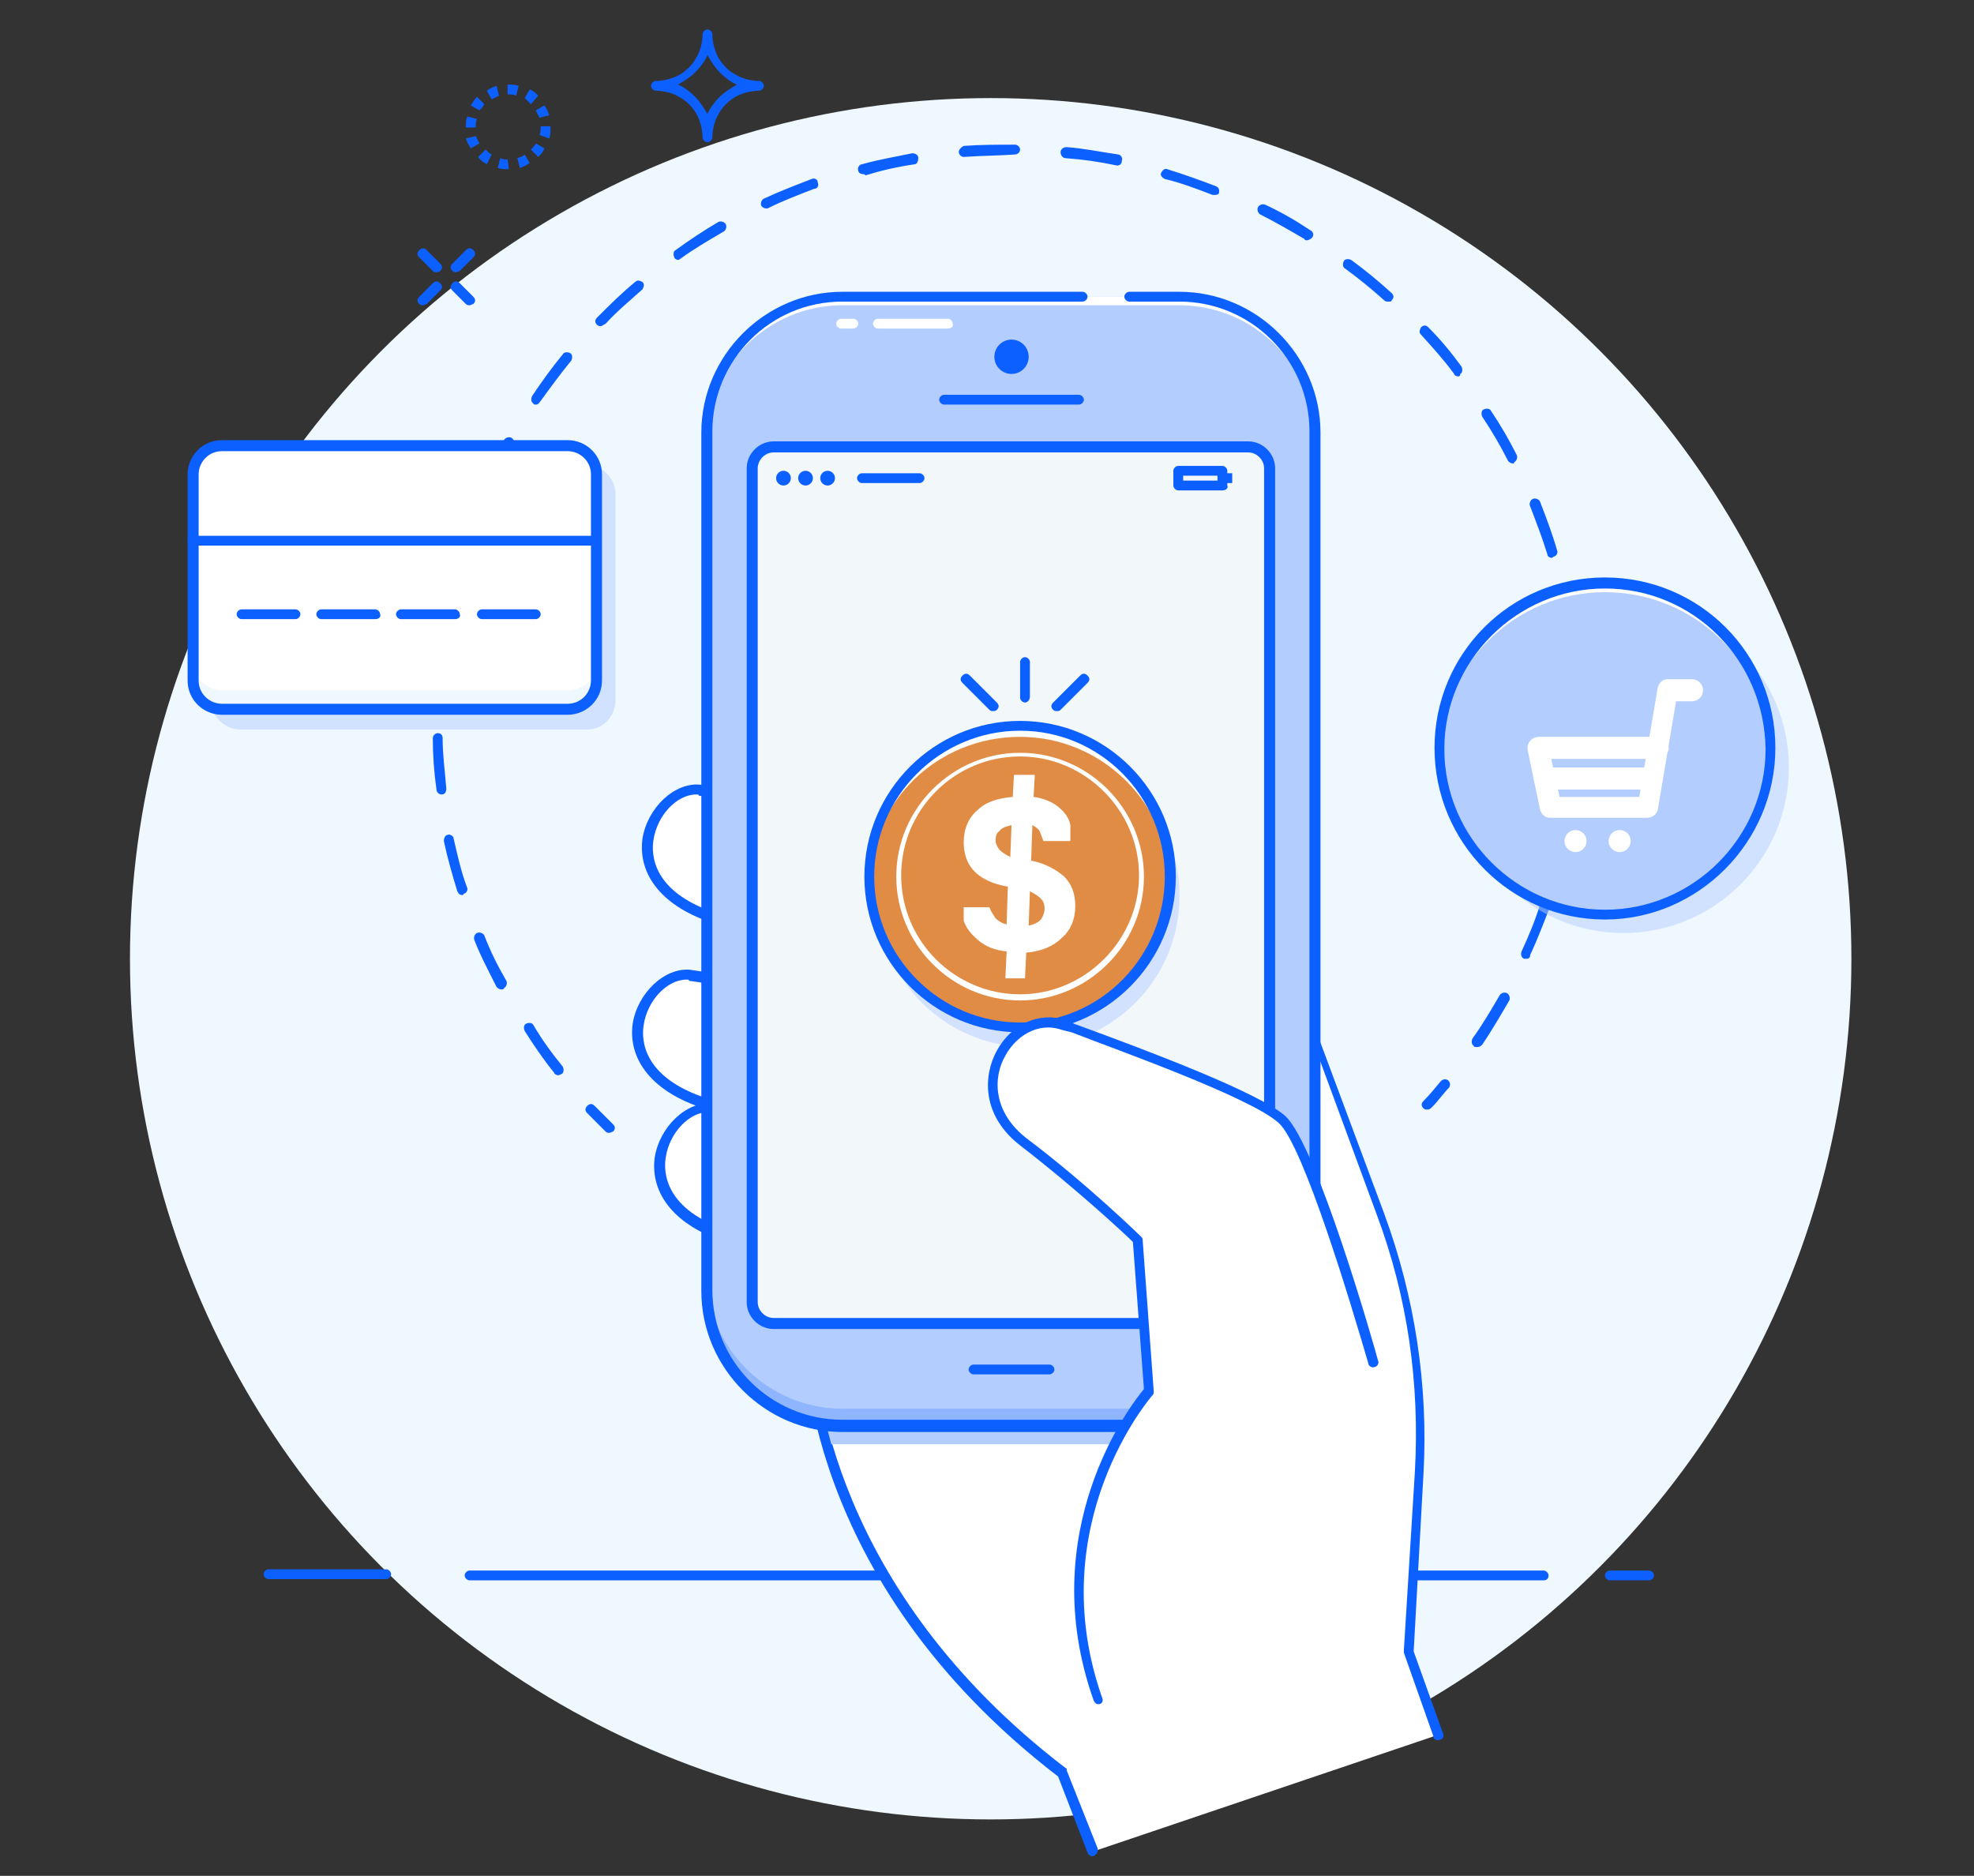 <?xml version="1.0" encoding="utf-8"?>
<!-- Generator: Adobe Illustrator 21.1.0, SVG Export Plug-In . SVG Version: 6.00 Build 0)  -->
<svg version="1.1" id="Layer_1" xmlns="http://www.w3.org/2000/svg" xmlns:xlink="http://www.w3.org/1999/xlink" x="0px" y="0px"
	 viewBox="0 0 161 153" style="enable-background:new 0 0 161 153;" xml:space="preserve">
<rect x="0" y="0" width="161" height="153" fill="#333333" stroke="none"/>
<style type="text/css">
	.st0{fill:#EFF8FF;}
	.st1{fill:#0C60FF;}
	.st2{opacity:0.5;fill:#B3CDFF;}
	.st3{fill:#B3CDFF;}
	.st4{fill:#FFFFFF;}
	.st5{fill:#8FB5FF;}
	.st6{fill:#F2F7FA;}
	.st7{fill:#E18C44;}
</style>
<g>
	<circle class="st0" cx="80.8" cy="78.2" r="70.2"/>
	<g>
		<g>
			<path class="st1" d="M49.7,92.4c-0.1,0-0.2,0-0.3-0.1c-0.5-0.5-1-1-1.5-1.5c-0.2-0.2-0.2-0.4,0-0.6c0.2-0.2,0.4-0.2,0.6,0
				c0.5,0.5,1,1,1.5,1.5c0.2,0.2,0.2,0.4,0,0.6C49.9,92.3,49.8,92.4,49.7,92.4z"/>
		</g>
		<g>
			<path class="st1" d="M45.5,87.7c-0.1,0-0.3-0.1-0.3-0.2c-0.9-1.1-1.7-2.3-2.4-3.4c-0.1-0.2-0.1-0.5,0.1-0.6
				c0.2-0.1,0.5-0.1,0.6,0.1c0.7,1.2,1.5,2.3,2.4,3.4c0.1,0.2,0.1,0.5-0.1,0.6C45.6,87.7,45.6,87.7,45.5,87.7z M120.4,85.4
				c-0.1,0-0.2,0-0.2-0.1c-0.2-0.1-0.2-0.4-0.1-0.6c0.8-1.1,1.5-2.3,2.2-3.5c0.1-0.2,0.4-0.3,0.6-0.2c0.2,0.1,0.3,0.4,0.2,0.6
				c-0.7,1.2-1.4,2.4-2.2,3.6C120.7,85.4,120.6,85.4,120.4,85.4z M40.9,80.7c-0.2,0-0.3-0.1-0.4-0.2c-0.6-1.2-1.3-2.5-1.8-3.8
				c-0.1-0.2,0-0.5,0.2-0.6c0.2-0.1,0.5,0,0.6,0.2c0.5,1.3,1.1,2.5,1.8,3.7c0.1,0.2,0,0.5-0.2,0.6C41.1,80.7,41,80.7,40.9,80.7z
				 M124.5,78.2c-0.1,0-0.1,0-0.2,0c-0.2-0.1-0.3-0.3-0.2-0.6c0.6-1.3,1.1-2.5,1.5-3.8c0.1-0.2,0.3-0.3,0.5-0.3
				c0.2,0.1,0.3,0.3,0.3,0.5c-0.5,1.3-1,2.6-1.6,3.9C124.8,78.1,124.7,78.2,124.5,78.2z M37.7,73c-0.2,0-0.3-0.1-0.4-0.3
				c-0.4-1.3-0.8-2.7-1.1-4.1c0-0.2,0.1-0.5,0.3-0.5c0.2-0.1,0.5,0.1,0.5,0.3c0.3,1.3,0.6,2.7,1.1,4c0.1,0.2-0.1,0.5-0.3,0.5
				C37.8,73,37.8,73,37.7,73z M127.2,70.3c0,0-0.1,0-0.1,0c-0.2-0.1-0.4-0.3-0.3-0.5c0.3-1.3,0.6-2.7,0.8-4.1c0-0.2,0.3-0.4,0.5-0.4
				c0.2,0,0.4,0.3,0.4,0.5c-0.2,1.4-0.5,2.8-0.8,4.1C127.6,70.1,127.4,70.3,127.2,70.3z M36,64.8c-0.2,0-0.4-0.2-0.4-0.4
				c-0.2-1.4-0.3-2.8-0.3-4.2c0-0.2,0.2-0.4,0.4-0.4c0.3,0,0.4,0.2,0.4,0.4c0,1.4,0.2,2.8,0.3,4.1C36.4,64.6,36.3,64.8,36,64.8
				C36,64.8,36,64.8,36,64.8z M128.5,62C128.5,62,128.5,62,128.5,62c-0.3,0-0.4-0.2-0.4-0.5c0.1-0.9,0.1-1.9,0.1-2.9
				c0-0.4,0-0.9,0-1.3c0-0.2,0.2-0.4,0.4-0.4c0,0,0,0,0,0c0.2,0,0.4,0.2,0.4,0.4c0,0.4,0,0.9,0,1.3c0,1,0,1.9-0.1,2.9
				C128.9,61.8,128.7,62,128.5,62z M35.7,56.5C35.7,56.5,35.7,56.5,35.7,56.5c-0.3,0-0.4-0.2-0.4-0.4c0.1-1.4,0.2-2.8,0.4-4.2
				c0-0.2,0.2-0.4,0.5-0.4c0.2,0,0.4,0.3,0.4,0.5c-0.2,1.4-0.3,2.7-0.4,4.1C36.1,56.3,36,56.5,35.7,56.5z M128.3,53.7
				c-0.2,0-0.4-0.2-0.4-0.4c-0.2-1.4-0.4-2.7-0.7-4.1c0-0.2,0.1-0.5,0.3-0.5c0.2,0,0.5,0.1,0.5,0.3c0.3,1.4,0.5,2.8,0.7,4.2
				C128.7,53.4,128.6,53.6,128.3,53.7C128.3,53.7,128.3,53.7,128.3,53.7z M36.9,48.2C36.9,48.2,36.9,48.2,36.9,48.2
				c-0.3-0.1-0.5-0.3-0.4-0.5c0.3-1.4,0.7-2.7,1.2-4c0.1-0.2,0.3-0.3,0.5-0.3c0.2,0.1,0.3,0.3,0.3,0.5c-0.4,1.3-0.8,2.6-1.1,4
				C37.3,48.1,37.1,48.2,36.9,48.2z M126.6,45.5c-0.2,0-0.4-0.1-0.4-0.3c-0.4-1.3-0.9-2.6-1.4-3.9c-0.1-0.2,0-0.5,0.2-0.6
				c0.2-0.1,0.5,0,0.6,0.2c0.5,1.3,1,2.6,1.4,4c0.1,0.2-0.1,0.5-0.3,0.5C126.6,45.5,126.6,45.5,126.6,45.5z M39.6,40.3
				c-0.1,0-0.1,0-0.2,0c-0.2-0.1-0.3-0.3-0.2-0.6c0.6-1.3,1.2-2.5,1.9-3.8c0.1-0.2,0.4-0.3,0.6-0.2c0.2,0.1,0.3,0.4,0.2,0.6
				c-0.7,1.2-1.3,2.4-1.8,3.7C39.9,40.2,39.8,40.3,39.6,40.3z M123.4,37.8c-0.2,0-0.3-0.1-0.4-0.2c-0.6-1.2-1.3-2.4-2.1-3.6
				c-0.1-0.2-0.1-0.5,0.1-0.6c0.2-0.1,0.5-0.1,0.6,0.1c0.8,1.2,1.5,2.4,2.1,3.6c0.1,0.2,0,0.5-0.2,0.6
				C123.5,37.8,123.5,37.8,123.4,37.8z M43.7,33c-0.1,0-0.2,0-0.2-0.1c-0.2-0.1-0.2-0.4-0.1-0.6c0.8-1.2,1.6-2.3,2.5-3.4
				c0.1-0.2,0.4-0.2,0.6-0.1c0.2,0.1,0.2,0.4,0.1,0.6c-0.9,1.1-1.7,2.2-2.5,3.3C43.9,33,43.8,33,43.7,33z M118.9,30.7
				c-0.1,0-0.3-0.1-0.3-0.2c-0.8-1.1-1.7-2.1-2.7-3.2c-0.2-0.2-0.1-0.4,0-0.6c0.2-0.2,0.4-0.2,0.6,0c1,1,1.9,2.1,2.7,3.2
				c0.1,0.2,0.1,0.5-0.1,0.6C119.1,30.7,119,30.7,118.9,30.7z M49,26.6c-0.1,0-0.2,0-0.3-0.1c-0.2-0.2-0.2-0.4,0-0.6
				c1-1,2-2,3.1-2.9c0.2-0.2,0.4-0.1,0.6,0c0.2,0.2,0.1,0.4,0,0.6c-1,0.9-2.1,1.8-3,2.8C49.2,26.5,49.1,26.6,49,26.6z M113.2,24.6
				c-0.1,0-0.2,0-0.3-0.1c-1-0.9-2.1-1.8-3.2-2.6c-0.2-0.1-0.2-0.4-0.1-0.6c0.1-0.2,0.4-0.2,0.6-0.1c1.1,0.8,2.2,1.7,3.3,2.7
				c0.2,0.2,0.2,0.4,0,0.6C113.5,24.6,113.4,24.6,113.2,24.6z M55.3,21.2c-0.1,0-0.3-0.1-0.3-0.2c-0.1-0.2-0.1-0.5,0.1-0.6
				c1.1-0.8,2.3-1.6,3.5-2.3c0.2-0.1,0.5,0,0.6,0.2c0.1,0.2,0,0.5-0.2,0.6c-1.2,0.7-2.4,1.4-3.5,2.2C55.5,21.1,55.4,21.2,55.3,21.2z
				 M106.6,19.6c-0.1,0-0.2,0-0.2-0.1c-1.2-0.7-2.4-1.4-3.6-2c-0.2-0.1-0.3-0.4-0.2-0.6c0.1-0.2,0.4-0.3,0.6-0.2
				c1.3,0.6,2.5,1.3,3.7,2.1c0.2,0.1,0.3,0.4,0.1,0.6C106.9,19.5,106.7,19.6,106.6,19.6z M62.5,17c-0.2,0-0.3-0.1-0.4-0.2
				c-0.1-0.2,0-0.5,0.2-0.6c1.3-0.6,2.6-1.1,3.9-1.6c0.2-0.1,0.5,0,0.5,0.3c0.1,0.2,0,0.5-0.3,0.5c-1.3,0.5-2.6,1-3.8,1.6
				C62.7,17,62.6,17,62.5,17z M99.1,15.9c-0.1,0-0.1,0-0.2,0c-1.3-0.5-2.6-1-3.9-1.3c-0.2-0.1-0.4-0.3-0.3-0.5
				c0.1-0.2,0.3-0.4,0.5-0.3c1.3,0.4,2.7,0.9,4,1.4c0.2,0.1,0.3,0.3,0.2,0.6C99.4,15.8,99.3,15.9,99.1,15.9z M70.4,14.2
				c-0.2,0-0.4-0.1-0.4-0.3c-0.1-0.2,0.1-0.5,0.3-0.5c1.4-0.4,2.7-0.6,4.1-0.9c0.2,0,0.5,0.1,0.5,0.4c0,0.2-0.1,0.5-0.3,0.5
				c-1.4,0.2-2.7,0.5-4,0.9C70.5,14.2,70.4,14.2,70.4,14.2z M91.1,13.5C91.1,13.5,91,13.5,91.1,13.5c-1.4-0.3-2.8-0.5-4.2-0.6
				c-0.2,0-0.4-0.2-0.4-0.5c0-0.2,0.2-0.4,0.5-0.4c1.4,0.1,2.8,0.4,4.2,0.6c0.2,0,0.4,0.3,0.3,0.5C91.5,13.4,91.3,13.5,91.1,13.5z
				 M78.6,12.8c-0.2,0-0.4-0.2-0.4-0.4c0-0.2,0.2-0.4,0.4-0.5c1.4-0.1,2.8-0.1,4.2-0.1c0.2,0,0.4,0.2,0.4,0.4c0,0.2-0.2,0.4-0.4,0.4
				c0,0,0,0,0,0C81.4,12.7,80,12.7,78.6,12.8C78.6,12.8,78.6,12.8,78.6,12.8z"/>
		</g>
		<g>
			<path class="st1" d="M116.4,90.5c-0.1,0-0.2,0-0.3-0.1c-0.2-0.2-0.2-0.4,0-0.6c0.5-0.5,0.9-1,1.4-1.6c0.2-0.2,0.4-0.2,0.6-0.1
				c0.2,0.2,0.2,0.4,0.1,0.6c-0.5,0.5-0.9,1.1-1.4,1.6C116.7,90.4,116.6,90.5,116.4,90.5z"/>
		</g>
	</g>
	<g>
		<path class="st1" d="M125.9,128.9H38.3c-0.2,0-0.4-0.2-0.4-0.4s0.2-0.4,0.4-0.4h87.6c0.2,0,0.4,0.2,0.4,0.4
			S126.2,128.9,125.9,128.9z"/>
	</g>
	<circle class="st2" cx="132.4" cy="62.6" r="13.5"/>
	<circle class="st3" cx="130.9" cy="61" r="13.5"/>
	<path class="st4" d="M130.9,48.3c7.3,0,13.3,5.8,13.5,13.1c0-0.1,0-0.3,0-0.4c0-7.5-6-13.5-13.5-13.5c-7.5,0-13.5,6-13.5,13.5
		c0,0.1,0,0.3,0,0.4C117.6,54.2,123.6,48.3,130.9,48.3z"/>
	<g>
		<path class="st1" d="M130.9,75C123.2,75,117,68.7,117,61s6.2-13.9,13.9-13.9s13.9,6.2,13.9,13.9S138.5,75,130.9,75z M130.9,48
			c-7.2,0-13.1,5.9-13.1,13.1c0,7.2,5.9,13.1,13.1,13.1c7.2,0,13.1-5.9,13.1-13.1C143.9,53.8,138.1,48,130.9,48z"/>
	</g>
	<g>
		<path class="st4" d="M134.3,66.7h-7.9c-0.4,0-0.7-0.3-0.8-0.7l-1-4.8c-0.1-0.5,0.2-0.9,0.7-1c0.5-0.1,0.9,0.2,1,0.7l0.9,4.1h6.5
			l1.5-8.9c0.1-0.4,0.4-0.7,0.8-0.7h2c0.5,0,0.9,0.4,0.9,0.9c0,0.5-0.4,0.9-0.9,0.9h-1.3l-1.5,8.9C135.1,66.4,134.8,66.7,134.3,66.7
			z"/>
	</g>
	<g>
		<path class="st4" d="M135.2,61.9h-9.7c-0.5,0-0.9-0.4-0.9-0.9s0.4-0.9,0.9-0.9h9.7c0.5,0,0.9,0.4,0.9,0.9S135.6,61.9,135.2,61.9z"
			/>
	</g>
	<g>
		<path class="st4" d="M134.7,64.4H126c-0.5,0-0.9-0.4-0.9-0.9c0-0.5,0.4-0.9,0.9-0.9h8.7c0.5,0,0.9,0.4,0.9,0.9
			C135.6,64.1,135.2,64.4,134.7,64.4z"/>
	</g>
	<circle class="st4" cx="128.5" cy="68.6" r="0.9"/>
	<circle class="st4" cx="132.1" cy="68.6" r="0.9"/>
	<g>
		<path class="st1" d="M57.7,11.6c-0.2,0-0.4-0.2-0.4-0.4c0-0.5-0.1-1-0.3-1.5c-0.2-0.5-0.5-0.9-0.8-1.2c-0.4-0.4-0.8-0.6-1.2-0.8
			c-0.5-0.2-1-0.3-1.5-0.3c-0.2,0-0.4-0.2-0.4-0.4c0-0.2,0.2-0.4,0.4-0.4c0.5,0,1-0.1,1.5-0.3c0.5-0.2,0.9-0.5,1.2-0.8
			c0.4-0.4,0.6-0.8,0.8-1.2c0.2-0.5,0.3-1,0.3-1.5c0-0.2,0.2-0.4,0.4-0.4c0.2,0,0.4,0.2,0.4,0.4c0,0.5,0.1,1,0.3,1.5
			c0.2,0.5,0.5,0.9,0.8,1.2c0.4,0.4,0.8,0.6,1.2,0.8c0.5,0.2,1,0.3,1.5,0.3c0.2,0,0.4,0.2,0.4,0.4c0,0.2-0.2,0.4-0.4,0.4
			c-0.5,0-1,0.1-1.5,0.3c-0.5,0.2-0.9,0.5-1.2,0.8c-0.4,0.4-0.6,0.8-0.8,1.2c-0.2,0.5-0.3,1-0.3,1.5C58.1,11.4,57.9,11.6,57.7,11.6z
			 M55.3,6.9c0.5,0.2,1,0.6,1.4,1c0.4,0.4,0.7,0.9,1,1.4c0.2-0.5,0.6-1,1-1.4c0.4-0.4,0.9-0.7,1.4-1c-0.5-0.2-1-0.6-1.4-1
			c-0.4-0.4-0.7-0.9-1-1.4c-0.2,0.5-0.6,1-1,1.4C56.3,6.3,55.8,6.6,55.3,6.9z"/>
	</g>
	<g>
		<path class="st1" d="M41.5,13.8C41.5,13.8,41.5,13.8,41.5,13.8l0-0.4L41.5,13.8C41.5,13.8,41.5,13.8,41.5,13.8z M41.5,13.8
			c-0.3,0-0.6,0-0.9-0.1l0.2-0.8C41,13,41.2,13,41.4,13L41.5,13.8z M42.4,13.7l-0.2-0.8c0.2-0.1,0.4-0.1,0.6-0.3l0.4,0.7
			C42.9,13.5,42.7,13.6,42.4,13.7z M39.7,13.4c-0.3-0.2-0.5-0.3-0.7-0.6l0.6-0.6c0.2,0.2,0.3,0.3,0.5,0.4L39.7,13.4z M43.9,12.8
			l-0.6-0.6c0.2-0.2,0.3-0.3,0.4-0.5l0.7,0.4C44.3,12.4,44.1,12.6,43.9,12.8z M38.4,12.1c-0.2-0.3-0.3-0.5-0.4-0.8l0.8-0.2
			c0.1,0.2,0.2,0.4,0.3,0.6L38.4,12.1z M44.8,11.3L44,11c0.1-0.2,0.1-0.5,0.1-0.7l0.8,0v0C44.9,10.7,44.9,11,44.8,11.3z M38,10.4
			L38,10.4c0-0.3,0-0.6,0.1-0.9l0.8,0.2c-0.1,0.2-0.1,0.4-0.1,0.7L38,10.4z M44,9.6c-0.1-0.2-0.2-0.4-0.3-0.6l0.7-0.4
			c0.2,0.3,0.3,0.5,0.4,0.8L44,9.6z M39.1,9l-0.7-0.4c0.2-0.3,0.3-0.5,0.5-0.7l0.6,0.6C39.4,8.7,39.3,8.8,39.1,9z M43.3,8.5
			C43.1,8.3,43,8.2,42.8,8l0.4-0.7c0.3,0.1,0.5,0.3,0.7,0.5L43.3,8.5z M40.1,8.1l-0.4-0.7c0.3-0.2,0.5-0.3,0.8-0.4l0.2,0.8
			C40.5,7.9,40.3,8,40.1,8.1z M42.1,7.8c-0.2-0.1-0.4-0.1-0.7-0.1l0-0.8h0c0.3,0,0.6,0,0.9,0.1L42.1,7.8z"/>
	</g>
	<g>
		<g>
			<path class="st1" d="M37.2,22.2c-0.1,0-0.2,0-0.3-0.1c-0.2-0.2-0.2-0.4,0-0.6l1.1-1.1c0.2-0.2,0.4-0.2,0.6,0
				c0.2,0.2,0.2,0.4,0,0.6l-1.1,1.1C37.4,22.1,37.3,22.2,37.2,22.2z"/>
		</g>
		<g>
			<path class="st1" d="M35.6,22.2c-0.1,0-0.2,0-0.3-0.1L34.2,21c-0.2-0.2-0.2-0.4,0-0.6c0.2-0.2,0.4-0.2,0.6,0l1.1,1.1
				c0.2,0.2,0.2,0.4,0,0.6C35.8,22.2,35.7,22.2,35.6,22.2z"/>
		</g>
		<g>
			<path class="st1" d="M34.5,24.9c-0.1,0-0.2,0-0.3-0.1c-0.2-0.2-0.2-0.4,0-0.6l1.1-1.1c0.2-0.2,0.4-0.2,0.6,0s0.2,0.4,0,0.6
				l-1.1,1.1C34.7,24.8,34.6,24.9,34.5,24.9z"/>
		</g>
		<g>
			<path class="st1" d="M38.3,24.9c-0.1,0-0.2,0-0.3-0.1l-1.1-1.1c-0.2-0.2-0.2-0.4,0-0.6c0.2-0.2,0.4-0.2,0.6,0l1.1,1.1
				c0.2,0.2,0.2,0.4,0,0.6C38.5,24.8,38.4,24.9,38.3,24.9z"/>
		</g>
	</g>
	<g>
		<path class="st4" d="M117,141.6l-2.4-6.8l0.9-14.6c0.4-7.2-0.7-14.3-3.1-21.1l-7.9-21.2v31.2H66c0,0-0.6,19.3,20.7,35.6l2.5,6.3
			L117,141.6z"/>
		<path class="st1" d="M89.1,151.4c-0.2,0-0.3-0.1-0.4-0.3l-2.4-6.2c-21.1-16.2-20.7-35.6-20.7-35.8c0-0.2,0.2-0.4,0.4-0.4h38.1
			V77.9c0-0.2,0.1-0.4,0.4-0.4c0.2,0,0.4,0.1,0.5,0.3l7.9,21.2c2.5,6.8,3.6,14,3.2,21.2l-0.8,14.5l2.4,6.7c0.1,0.2,0,0.5-0.3,0.5
			c-0.2,0.1-0.5,0-0.5-0.3l-2.4-6.8c0-0.1,0-0.1,0-0.2l0.9-14.6c0.4-7.2-0.6-14.2-3.1-20.9l-7-19v28.9c0,0.2-0.2,0.4-0.4,0.4H66.4
			c0.1,2.9,1.4,20.2,20.5,34.8c0.1,0,0.1,0.1,0.1,0.2l2.5,6.3c0.1,0.2,0,0.5-0.2,0.6C89.2,151.4,89.2,151.4,89.1,151.4z"/>
	</g>
	<g>
		<path class="st4" d="M69.9,67.2c0,0-9.1-2.4-12.8-2.8c-3.7-0.5-8,7.6,1.2,10.5c7.4,2.3,10.1,2.8,10.1,2.8h0.3L69.9,67.2z"/>
		<path class="st1" d="M68.8,78.1h-0.3c-0.2,0-3-0.5-10.3-2.8c-4.1-1.3-6.2-3.9-5.8-6.9c0.4-2.5,2.6-4.6,4.7-4.4
			c3.7,0.5,12.4,2.7,12.8,2.8c0.2,0.1,0.3,0.2,0.3,0.5l-1.1,10.5C69.2,78,69,78.1,68.8,78.1z M56.8,64.8c-1.6,0-3.2,1.7-3.5,3.7
			c-0.2,1.2-0.1,4.3,5.2,6c6.2,2,9.2,2.6,9.9,2.8l1-9.7c-1.7-0.4-9.1-2.3-12.4-2.7C57,64.8,56.9,64.8,56.8,64.8z"/>
	</g>
	<g>
		<path class="st4" d="M69.1,82.3c0,0-9.1-2.4-12.8-2.8c-3.7-0.5-8,7.6,1.2,10.5c7.4,2.3,10.1,2.8,10.1,2.8H68L69.1,82.3z"/>
		<path class="st1" d="M68,93.2h-0.3c-0.2,0-3-0.5-10.3-2.8c-4.1-1.3-6.2-3.9-5.8-6.9c0.4-2.5,2.6-4.6,4.7-4.4
			c3.7,0.5,12.4,2.7,12.8,2.8c0.2,0.1,0.3,0.2,0.3,0.5l-1.1,10.5C68.4,93,68.2,93.2,68,93.2z M56,79.9c-1.6,0-3.2,1.7-3.5,3.7
			c-0.2,1.2-0.1,4.3,5.2,6c6.2,2,9.2,2.6,9.9,2.8l1-9.7c-1.7-0.4-9.1-2.3-12.4-2.7C56.2,79.9,56.1,79.9,56,79.9z"/>
	</g>
	<g>
		<path class="st4" d="M70.9,93.2c0,0-9.1-2.4-12.8-2.8c-3.7-0.5-8,7.6,1.2,10.5c7.4,2.3,10.1,2.8,10.1,2.8h0.3L70.9,93.2z"/>
		<path class="st1" d="M69.8,104.1h-0.3c-0.2,0-3-0.5-10.3-2.8c-4.1-1.3-6.2-3.9-5.8-6.9c0.4-2.5,2.6-4.6,4.7-4.4
			c3.7,0.5,12.4,2.7,12.8,2.8c0.2,0.1,0.3,0.2,0.3,0.5l-1.1,10.5C70.2,103.9,70,104.1,69.8,104.1z M57.8,90.7
			c-1.6,0-3.2,1.7-3.5,3.7c-0.2,1.2-0.1,4.3,5.2,6c6.2,2,9.2,2.6,9.9,2.8l1-9.7c-1.7-0.4-9.1-2.3-12.4-2.7
			C58,90.7,57.9,90.7,57.8,90.7z"/>
	</g>
	<g>
		<path class="st1" d="M31.5,128.8h-9.6c-0.2,0-0.4-0.2-0.4-0.4c0-0.2,0.2-0.4,0.4-0.4h9.6c0.2,0,0.4,0.2,0.4,0.4
			C31.9,128.6,31.7,128.8,31.5,128.8z"/>
	</g>
	<g>
		<path class="st1" d="M134.5,128.9h-3.2c-0.2,0-0.4-0.2-0.4-0.4s0.2-0.4,0.4-0.4h3.2c0.2,0,0.4,0.2,0.4,0.4
			S134.7,128.9,134.5,128.9z"/>
	</g>
	<g>
		<path class="st3" d="M107.3,106.8V84l-2.8-7.6v31.2H66c0,0,0.2,4.3,1.8,10.2c0.3,0,0.6,0,0.9,0h27.5
			C102.3,117.9,107.3,112.9,107.3,106.8z"/>
		<path class="st3" d="M57.6,105.3v-70c0-6.1,5-11.1,11.1-11.1h27.5c6.1,0,11.1,5,11.1,11.1v70c0,6.1-5,11.1-11.1,11.1H68.7
			C62.6,116.4,57.6,111.4,57.6,105.3z"/>
		<path class="st5" d="M96.2,114.9H68.7c-6.1,0-11.1-5-11.1-11.1v1.5c0,6.1,5,11.1,11.1,11.1h27.5c6.1,0,11.1-5,11.1-11.1v-1.5
			C107.3,110,102.3,114.9,96.2,114.9z"/>
		<path class="st4" d="M96.2,24.2H68.7c-6.1,0-11.1,5-11.1,11.1V36c0-6.1,5-11.1,11.1-11.1h27.5c6.1,0,11.1,5,11.1,11.1v-0.7
			C107.3,29.2,102.3,24.2,96.2,24.2z"/>
		<g>
			<path class="st6" d="M61.3,38.3v68c0,1,0.8,1.8,1.8,1.8h38.7c1,0,1.8-0.8,1.8-1.8v-68c0-1-0.8-1.8-1.8-1.8H63.1
				C62.1,36.5,61.3,37.3,61.3,38.3z"/>
			<path class="st1" d="M101.8,108.4H63.1c-1.2,0-2.2-1-2.2-2.2v-68c0-1.2,1-2.2,2.2-2.2h38.7c1.2,0,2.2,1,2.2,2.2v68
				C104,107.5,103,108.4,101.8,108.4z M63.1,36.9c-0.7,0-1.3,0.6-1.3,1.3v68c0,0.7,0.6,1.3,1.3,1.3h38.7c0.7,0,1.3-0.6,1.3-1.3v-68
				c0-0.7-0.6-1.3-1.3-1.3H63.1z"/>
		</g>
		<g>
			<path class="st1" d="M96.2,116.8H68.7c-6.3,0-11.5-5.2-11.5-11.5v-70c0-6.3,5.2-11.5,11.5-11.5h19.6c0.2,0,0.4,0.2,0.4,0.4
				c0,0.2-0.2,0.4-0.4,0.4H68.7c-5.9,0-10.6,4.8-10.6,10.6v70c0,5.9,4.8,10.6,10.6,10.6h27.5c5.9,0,10.6-4.8,10.6-10.6v-70
				c0-5.9-4.8-10.6-10.6-10.6h-4.1c-0.2,0-0.4-0.2-0.4-0.4c0-0.2,0.2-0.4,0.4-0.4h4.1c6.3,0,11.5,5.2,11.5,11.5v70
				C107.7,111.7,102.6,116.8,96.2,116.8z"/>
		</g>
		<circle class="st1" cx="82.5" cy="29.1" r="1.4"/>
		<g>
			<path class="st1" d="M88,33H77c-0.2,0-0.4-0.2-0.4-0.4s0.2-0.4,0.4-0.4h11c0.2,0,0.4,0.2,0.4,0.4S88.2,33,88,33z"/>
		</g>
		<circle class="st1" cx="63.9" cy="39" r="0.6"/>
		<circle class="st1" cx="65.7" cy="39" r="0.6"/>
		<circle class="st1" cx="67.5" cy="39" r="0.6"/>
		<g>
			<path class="st1" d="M75,39.4h-4.7c-0.2,0-0.4-0.2-0.4-0.4c0-0.2,0.2-0.4,0.4-0.4H75c0.2,0,0.4,0.2,0.4,0.4
				C75.4,39.2,75.2,39.4,75,39.4z"/>
		</g>
		<g>
			<path class="st1" d="M99.7,40h-3.6c-0.2,0-0.4-0.2-0.4-0.4v-1.2c0-0.2,0.2-0.4,0.4-0.4h3.6c0.2,0,0.4,0.2,0.4,0.4v1.2
				C100.2,39.8,100,40,99.7,40z M96.5,39.2h2.8v-0.4h-2.8V39.2z"/>
		</g>
		<rect x="99.7" y="38.6" class="st1" width="0.8" height="0.8"/>
		<g>
			<path class="st1" d="M83.6,57.3c-0.2,0-0.4-0.2-0.4-0.4V54c0-0.2,0.2-0.4,0.4-0.4c0.2,0,0.4,0.2,0.4,0.4v2.8
				C84,57.1,83.8,57.3,83.6,57.3z"/>
		</g>
		<g>
			<path class="st1" d="M81,58c-0.1,0-0.2,0-0.3-0.1l-2.2-2.2c-0.2-0.2-0.2-0.4,0-0.6c0.2-0.2,0.4-0.2,0.6,0l2.2,2.2
				c0.2,0.2,0.2,0.4,0,0.6C81.2,58,81.1,58,81,58z"/>
		</g>
		<g>
			<path class="st1" d="M86.2,58c-0.1,0-0.2,0-0.3-0.1c-0.2-0.2-0.2-0.4,0-0.6l2.2-2.2c0.2-0.2,0.4-0.2,0.6,0c0.2,0.2,0.2,0.4,0,0.6
				l-2.2,2.2C86.4,58,86.3,58,86.2,58z"/>
		</g>
		<g>
			<path class="st4" d="M69.6,26.8h-1c-0.2,0-0.4-0.2-0.4-0.4c0-0.2,0.2-0.4,0.4-0.4h1c0.2,0,0.4,0.2,0.4,0.4
				C70,26.6,69.8,26.8,69.6,26.8z"/>
		</g>
		<g>
			<path class="st4" d="M77.3,26.8h-5.7c-0.2,0-0.4-0.2-0.4-0.4c0-0.2,0.2-0.4,0.4-0.4h5.7c0.2,0,0.4,0.2,0.4,0.4
				C77.8,26.6,77.6,26.8,77.3,26.8z"/>
		</g>
		<g>
			<path class="st1" d="M85.6,112.1h-6.2c-0.2,0-0.4-0.2-0.4-0.4c0-0.2,0.2-0.4,0.4-0.4h6.2c0.2,0,0.4,0.2,0.4,0.4
				C86,111.9,85.8,112.1,85.6,112.1z"/>
		</g>
		<circle class="st2" cx="83.9" cy="73.1" r="12.3"/>
		<circle class="st7" cx="83.2" cy="71.5" r="12.3"/>
		<path class="st4" d="M83.2,60.1c6.6,0,12,5.3,12.3,11.8c0-0.2,0-0.3,0-0.5c0-6.8-5.5-12.3-12.3-12.3s-12.3,5.5-12.3,12.3
			c0,0.2,0,0.3,0,0.5C71.1,65.3,76.5,60.1,83.2,60.1z"/>
		<g>
			<path class="st1" d="M83.2,84.2c-7,0-12.7-5.7-12.7-12.7c0-7,5.7-12.7,12.7-12.7c7,0,12.7,5.7,12.7,12.7
				C95.9,78.5,90.2,84.2,83.2,84.2z M83.2,59.6c-6.5,0-11.9,5.3-11.9,11.9c0,6.5,5.3,11.9,11.9,11.9S95,78,95,71.5
				C95,64.9,89.7,59.6,83.2,59.6z"/>
		</g>
		<g>
			<path class="st4" d="M83.2,81.6c-5.6,0-10.1-4.6-10.1-10.1c0-5.6,4.6-10.1,10.1-10.1c5.6,0,10.1,4.6,10.1,10.1
				C93.3,77.1,88.7,81.6,83.2,81.6z M83.2,61.7c-5.4,0-9.7,4.4-9.7,9.7c0,5.4,4.4,9.7,9.7,9.7s9.7-4.4,9.7-9.7
				C92.9,66.1,88.5,61.7,83.2,61.7z"/>
		</g>
		<path class="st4" d="M87.7,73.9c0,1.1-0.4,2-1.1,2.6c-0.7,0.7-1.7,1.1-2.9,1.2l-0.1,2.1H82l0.1-2.2c-1-0.1-1.7-0.4-2.3-0.9
			c-0.6-0.5-1-1-1.2-1.6V74h2.1c0.1,0.3,0.3,0.6,0.5,0.9c0.2,0.2,0.5,0.4,0.9,0.5l0.1-3.1l-0.1,0c-1.1-0.2-2-0.6-2.6-1.2
			c-0.6-0.6-0.9-1.4-0.9-2.4c0-1.1,0.4-2,1.1-2.6c0.7-0.7,1.7-1,2.9-1.1l0.1-1.8h1.7L84.3,65c0.8,0.1,1.5,0.4,2,0.8
			c0.5,0.4,0.9,0.9,1,1.5v1.3h-2.2c-0.1-0.3-0.2-0.5-0.3-0.8c-0.1-0.2-0.4-0.4-0.6-0.5l-0.1,2.9h0c1.1,0.2,2,0.7,2.7,1.3
			C87.4,72.1,87.7,72.9,87.7,73.9z M81.2,68.5c0,0.3,0.1,0.5,0.3,0.8c0.2,0.2,0.5,0.4,0.9,0.6l0.1-2.6c-0.4,0.1-0.8,0.2-1,0.5
			C81.3,67.9,81.2,68.2,81.2,68.5z M85.2,74.1c0-0.3-0.1-0.6-0.3-0.8c-0.2-0.2-0.5-0.4-0.9-0.6l-0.1,2.8c0.4-0.1,0.7-0.2,1-0.5
			C85.1,74.7,85.2,74.4,85.2,74.1z"/>
	</g>
	<path class="st4" d="M111.9,111.1c0,0-4.9-17.5-7.4-19.8c-2.5-2.3-14.9-6.7-17.7-7.7c-4.3-1.6-8.7,5.3-3.2,9.6
		c4.9,3.8,9.3,7.9,9.3,7.9l0.9,12.3c0,0-9.3,10.5-4.1,25.1L111.9,111.1z"/>
	<g>
		<path class="st1" d="M89.6,139c-0.2,0-0.3-0.1-0.4-0.3c-4.9-13.8,3-24.1,4.1-25.4l-0.9-12c-0.7-0.7-4.7-4.4-9.1-7.8
			c-3.3-2.5-3.1-5.8-2-7.8c1.2-2.2,3.5-3.2,5.6-2.5l0.7,0.3c6.3,2.3,15,5.6,17.2,7.5c2.6,2.3,7.4,19.2,7.6,20
			c0.1,0.2-0.1,0.5-0.3,0.5c-0.2,0.1-0.5-0.1-0.5-0.3c-1.4-4.8-5.3-17.8-7.3-19.6c-2.3-2.1-13.3-6-16.9-7.4L86.6,84
			c-2-0.7-3.8,0.6-4.6,2.1c-1,1.7-1.1,4.6,1.8,6.8c4.9,3.7,9.2,7.9,9.3,8c0.1,0.1,0.1,0.2,0.1,0.3l0.9,12.3c0,0.1,0,0.2-0.1,0.3
			c-0.1,0.1-9.1,10.5-4.1,24.7c0.1,0.2,0,0.5-0.3,0.5C89.7,139,89.6,139,89.6,139z"/>
	</g>
	<path class="st2" d="M47.9,59.5H19.6c-1.3,0-2.4-1.1-2.4-2.4V40.3c0-1.3,1.1-2.4,2.4-2.4h28.2c1.3,0,2.4,1.1,2.4,2.4v16.8
		C50.2,58.4,49.2,59.5,47.9,59.5z"/>
	<path class="st4" d="M46.3,57.9H18.1c-1.3,0-2.4-1.1-2.4-2.4V38.7c0-1.3,1.1-2.4,2.4-2.4h28.2c1.3,0,2.4,1.1,2.4,2.4v16.8
		C48.7,56.9,47.6,57.9,46.3,57.9z"/>
	<path class="st0" d="M46.3,56.3H18.1c-1.3,0-2.4-1.1-2.4-2.4v1.6c0,1.3,1.1,2.4,2.4,2.4h28.2c1.3,0,2.4-1.1,2.4-2.4V54
		C48.7,55.3,47.6,56.3,46.3,56.3z"/>
	<g>
		<path class="st1" d="M46.3,58.3H18.1c-1.5,0-2.8-1.2-2.8-2.8V38.7c0-1.5,1.2-2.8,2.8-2.8h28.2c1.5,0,2.8,1.2,2.8,2.8v16.8
			C49.1,57.1,47.8,58.3,46.3,58.3z M18.1,36.8c-1.1,0-1.9,0.9-1.9,1.9v16.8c0,1.1,0.9,1.9,1.9,1.9h28.2c1.1,0,1.9-0.9,1.9-1.9V38.7
			c0-1.1-0.9-1.9-1.9-1.9H18.1z"/>
	</g>
	<g>
		<path class="st1" d="M48.3,44.5H15.7c-0.2,0-0.4-0.2-0.4-0.4c0-0.2,0.2-0.4,0.4-0.4h32.6c0.2,0,0.4,0.2,0.4,0.4
			C48.7,44.3,48.5,44.5,48.3,44.5z"/>
	</g>
	<g>
		<g>
			<path class="st1" d="M24.1,50.5h-4.4c-0.2,0-0.4-0.2-0.4-0.4c0-0.2,0.2-0.4,0.4-0.4h4.4c0.2,0,0.4,0.2,0.4,0.4
				C24.5,50.3,24.3,50.5,24.1,50.5z"/>
		</g>
		<g>
			<path class="st1" d="M30.6,50.5h-4.4c-0.2,0-0.4-0.2-0.4-0.4c0-0.2,0.2-0.4,0.4-0.4h4.4c0.2,0,0.4,0.2,0.4,0.4
				C31.1,50.3,30.9,50.5,30.6,50.5z"/>
		</g>
		<g>
			<path class="st1" d="M37.1,50.5h-4.4c-0.2,0-0.4-0.2-0.4-0.4c0-0.2,0.2-0.4,0.4-0.4h4.4c0.2,0,0.4,0.2,0.4,0.4
				C37.6,50.3,37.4,50.5,37.1,50.5z"/>
		</g>
		<g>
			<path class="st1" d="M43.7,50.5h-4.4c-0.2,0-0.4-0.2-0.4-0.4c0-0.2,0.2-0.4,0.4-0.4h4.4c0.2,0,0.4,0.2,0.4,0.4
				C44.1,50.3,43.9,50.5,43.7,50.5z"/>
		</g>
	</g>
</g>
</svg>
